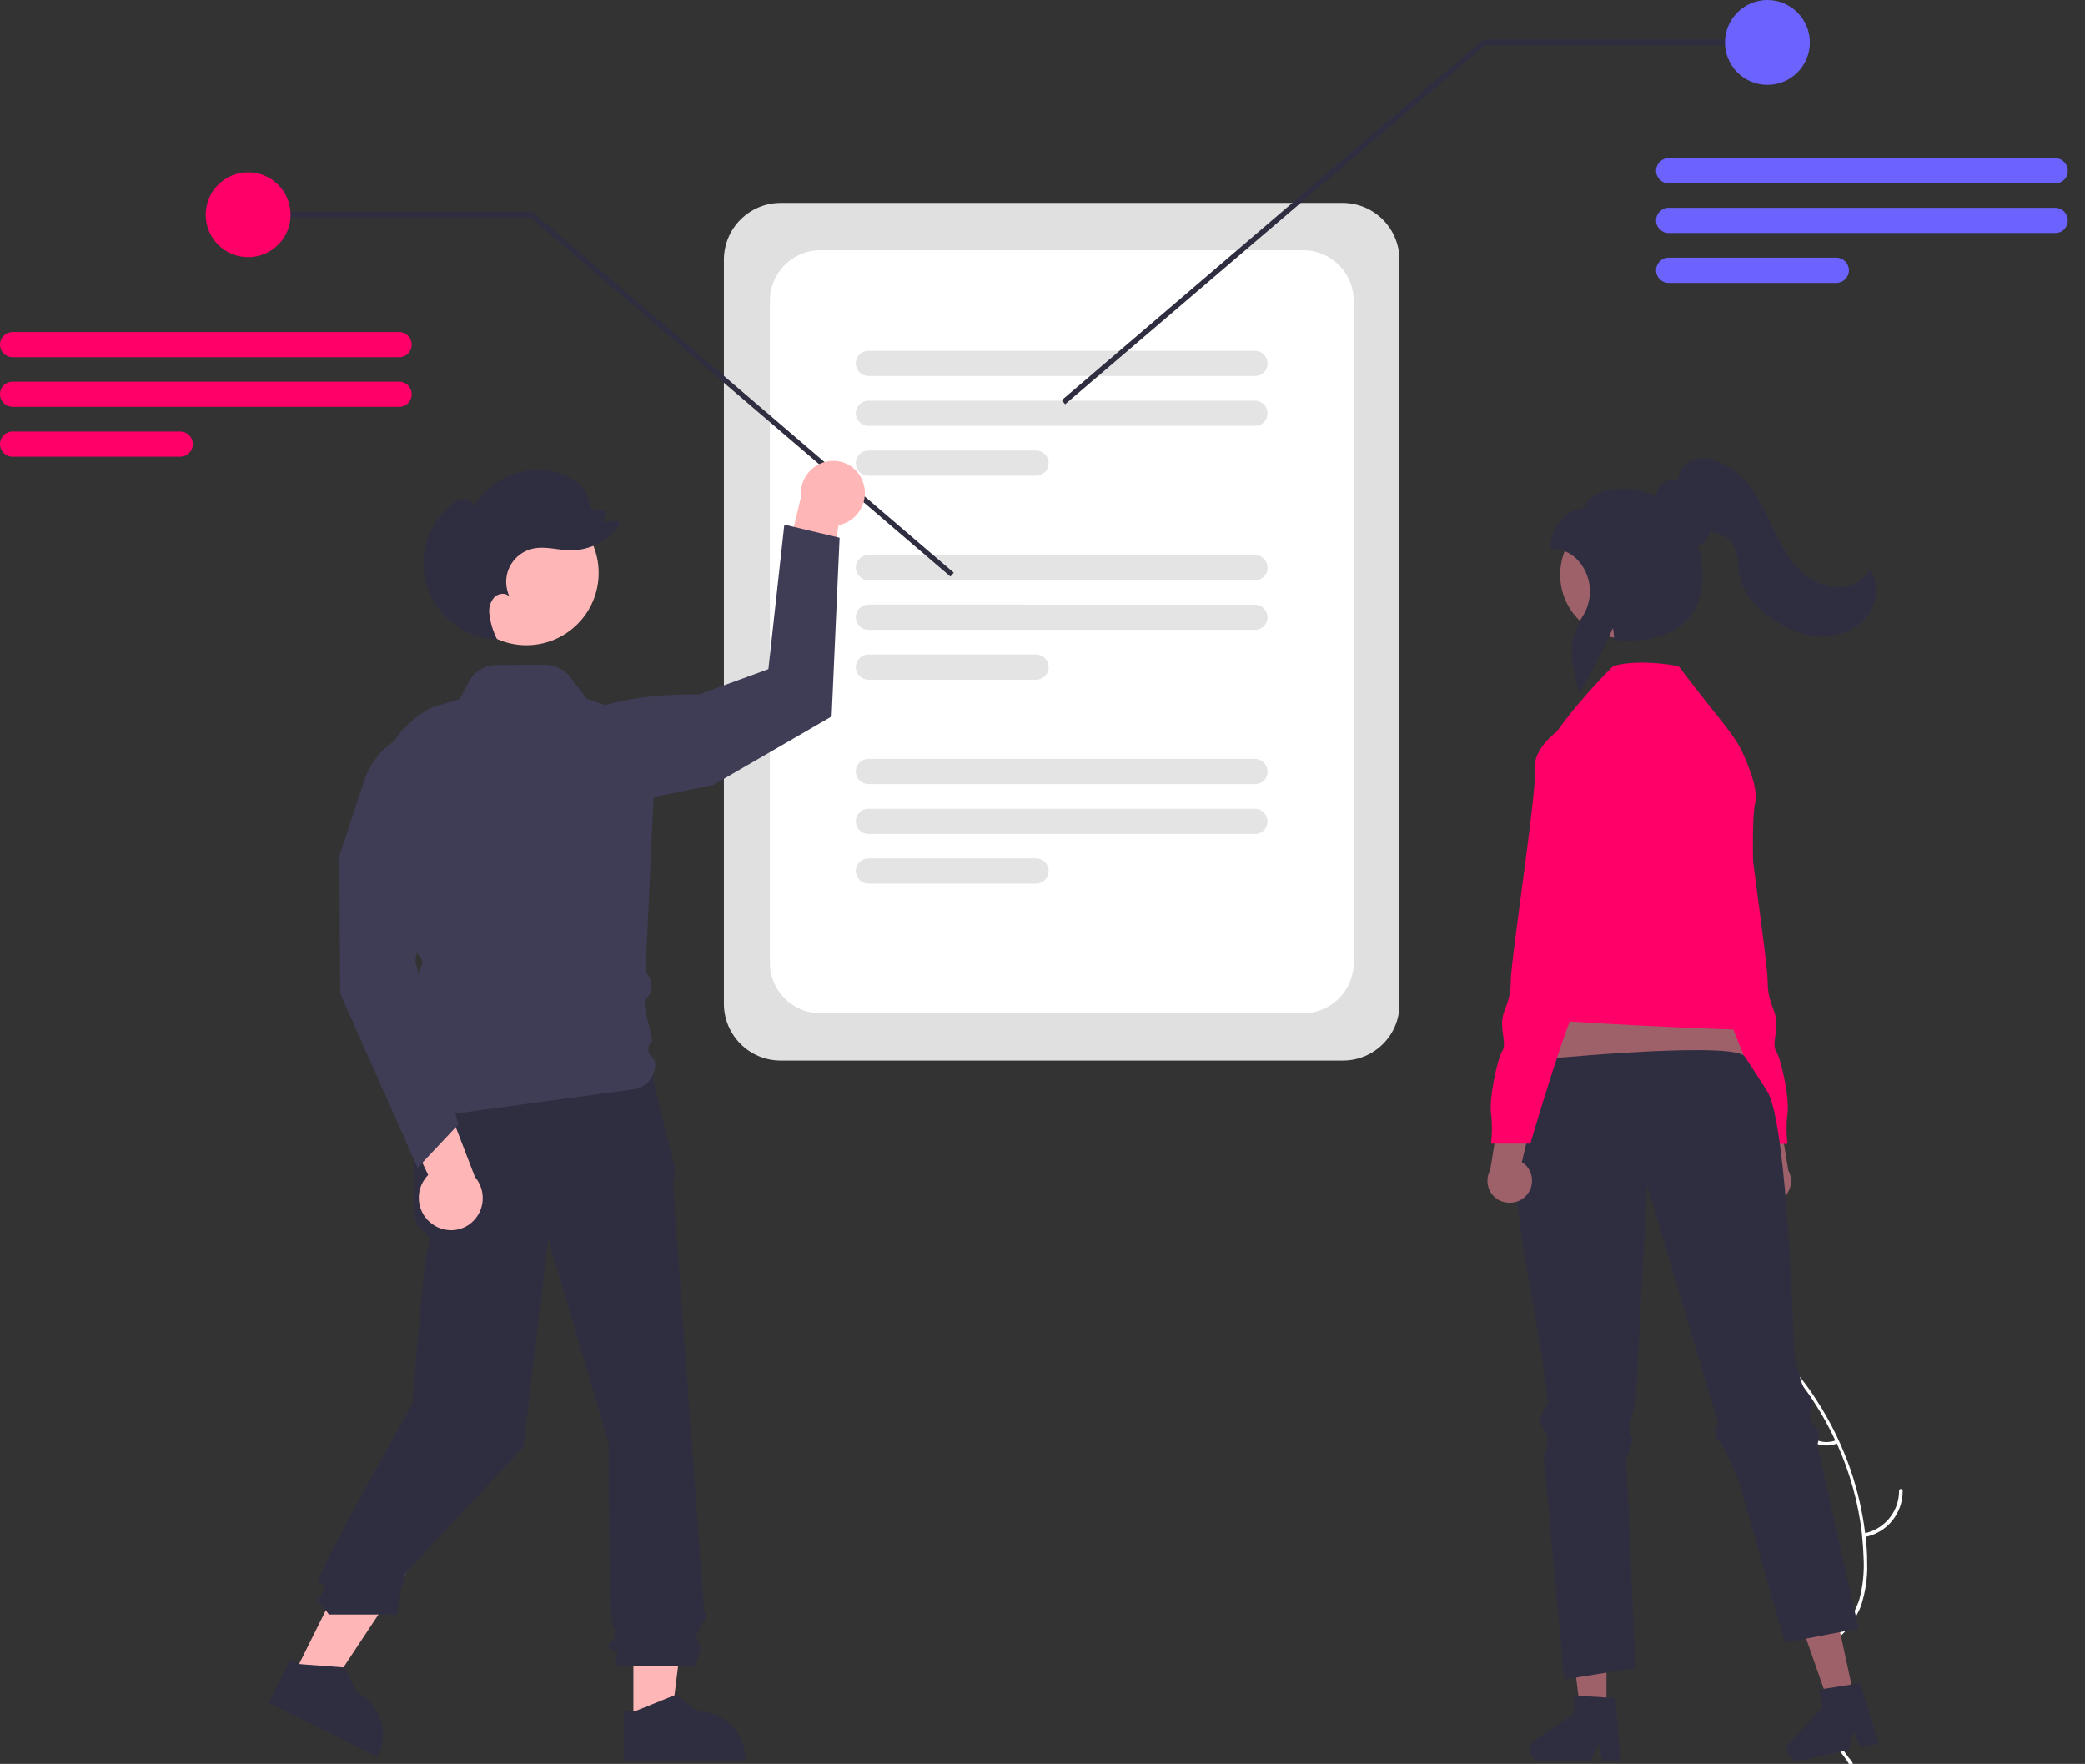 <?xml version="1.0" encoding="utf-8"?>
<!-- Generator: Adobe Illustrator 28.3.0, SVG Export Plug-In . SVG Version: 6.00 Build 0)  -->
<svg version="1.1" id="Layer_1" xmlns="http://www.w3.org/2000/svg" xmlns:xlink="http://www.w3.org/1999/xlink" x="0px" y="0px"
	 viewBox="0 0 810.8 685.9" style="enable-background:new 0 0 810.8 685.9;" xml:space="preserve">
<rect x="0" y="0" width="810.8" height="685.9" fill="#333333" stroke="none"/>
<style type="text/css">
	.st0{fill:#E0E0E0;}
	.st1{fill:#FFFFFF;}
	.st2{fill:#E4E4E4;}
	.st3{fill:#2F2E41;}
	.st4{fill:#FF0069;}
	.st5{fill:#6C63FF;}
	.st6{fill:#9E616A;}
	.st7{fill:#FFB6B6;}
	.st8{fill:#3F3D56;}
</style>
<path class="st0" d="M522.2,412.4H303.6c-12.2,0-22.1-9.9-22.1-22.1V101c0-12.2,9.9-22.1,22.1-22.1h218.5c12.2,0,22.1,9.9,22.1,22.1
	v289.4C544.3,402.5,534.4,412.4,522.2,412.4z"/>
<path class="st1" d="M506.8,394H319c-10.8,0-19.6-8.8-19.6-19.6V116.9c0-10.8,8.8-19.6,19.6-19.6h187.8c10.8,0,19.6,8.8,19.6,19.6
	v257.5C526.4,385.2,517.6,394,506.8,394z"/>
<path class="st2" d="M488.1,146.2H337.7c-2.7,0-4.9-2.2-4.9-4.9s2.2-4.9,4.9-4.9l0,0H488c2.7,0,4.9,2.2,4.9,4.9
	C493,144,490.8,146.2,488.1,146.2L488.1,146.2z"/>
<path class="st2" d="M488.1,165.6H337.7c-2.7,0-4.9-2.2-4.9-4.9s2.2-4.9,4.9-4.9H488c2.7,0,4.9,2.2,4.9,4.9S490.8,165.6,488.1,165.6
	z"/>
<path class="st2" d="M402.9,185h-65.2c-2.7,0-4.9-2.2-4.9-4.9s2.2-4.9,4.9-4.9h65.2c2.7,0,4.9,2.2,4.9,4.9S405.6,185,402.9,185z"/>
<path class="st2" d="M488.1,225.6H337.7c-2.7,0-4.9-2.2-4.9-4.9s2.2-4.9,4.9-4.9l0,0H488c2.7,0,4.9,2.2,4.9,4.9
	C493,223.4,490.8,225.6,488.1,225.6L488.1,225.6z"/>
<path class="st2" d="M488.1,244.9H337.7c-2.7,0-4.9-2.2-4.9-4.9s2.2-4.9,4.9-4.9H488c2.7,0,4.9,2.2,4.9,4.9S490.8,244.9,488.1,244.9
	z"/>
<path class="st2" d="M402.9,264.3h-65.2c-2.7,0-4.9-2.2-4.9-4.9c0-2.7,2.2-4.9,4.9-4.9h65.2c2.7,0,4.9,2.2,4.9,4.9
	S405.6,264.3,402.9,264.3z"/>
<path class="st2" d="M488.1,304.9H337.7c-2.7,0-4.9-2.2-4.9-4.9c0-2.7,2.2-4.9,4.9-4.9l0,0H488c2.7,0,4.9,2.2,4.9,4.9
	C493,302.7,490.8,304.9,488.1,304.9L488.1,304.9z"/>
<path class="st2" d="M488.1,324.3H337.7c-2.7,0-4.9-2.2-4.9-4.9s2.2-4.9,4.9-4.9H488c2.7,0,4.9,2.2,4.9,4.9S490.8,324.3,488.1,324.3
	z"/>
<path class="st2" d="M402.9,343.6h-65.2c-2.7,0-4.9-2.2-4.9-4.9s2.2-4.9,4.9-4.9h65.2c2.7,0,4.9,2.2,4.9,4.9
	S405.6,343.6,402.9,343.6z"/>
<polygon class="st3" points="369.6,224.2 206.3,84.5 96.5,84.5 96.5,82.4 207,82.4 370.9,222.7 "/>
<circle class="st4" cx="96.5" cy="83.5" r="16.5"/>
<path class="st4" d="M155.2,138.9H4.9c-2.7,0-4.9-2.2-4.9-4.9s2.2-4.9,4.9-4.9l0,0h150.3c2.7,0,4.9,2.2,4.9,4.9
	S158,138.9,155.2,138.9C155.3,138.9,155.2,138.9,155.2,138.9z"/>
<path class="st4" d="M155.2,158.2H4.9c-2.7,0-4.9-2.2-4.9-4.9s2.2-4.9,4.9-4.9h150.3c2.7,0,4.9,2.2,4.9,4.9S158,158.2,155.2,158.2z"
	/>
<path class="st4" d="M70.1,177.6H4.9c-2.7,0-4.9-2.2-4.9-4.9s2.2-4.9,4.9-4.9h65.2c2.7,0,4.9,2.2,4.9,4.9S72.8,177.6,70.1,177.6z"/>
<polygon class="st3" points="412.9,155.6 576.8,15.4 687.3,15.4 687.3,17.5 577.6,17.5 414.2,157.2 "/>
<circle class="st5" cx="687.3" cy="16.5" r="16.5"/>
<path class="st5" d="M799.3,71.3H648.9c-2.7,0-4.9-2.2-4.9-4.9c0-2.7,2.2-4.9,4.9-4.9l0,0h150.3c2.7,0,4.9,2.2,4.9,4.9
	C804.2,69.1,802,71.3,799.3,71.3L799.3,71.3z"/>
<path class="st5" d="M799.3,90.6H648.9c-2.7,0-4.9-2.2-4.9-4.9s2.2-4.9,4.9-4.9h150.3c2.7,0,4.9,2.2,4.9,4.9S802,90.6,799.3,90.6z"
	/>
<path class="st5" d="M714.1,110h-65.2c-2.7,0-4.9-2.2-4.9-4.9c0-2.7,2.2-4.9,4.9-4.9h65.2c2.7,0,4.9,2.2,4.9,4.9
	S716.8,110,714.1,110z"/>
<path class="st6" d="M681.4,465c-3.2-3.5-3-8.9,0.5-12.1c0.4-0.3,0.8-0.6,1.2-0.9l-7-29.6l14.9,5.4l4.4,27.3
	c2.3,4.2,0.8,9.4-3.4,11.7C688.4,468.7,684.1,467.9,681.4,465L681.4,465z"/>
<path class="st4" d="M645.7,340.9l6,15.3c0,0-2.6,15.3,1.7,18.7s2.6,3.4,2.6,6c0.3,3.7,2.2,7.1,5.1,9.4c3.4,2.6,18.7,54.5,18.7,54.5
	h15.3c-0.5-4-0.5-8,0-11.9c0.9-6-2.6-21.3-4.3-23.9s0-6,0-11.1s-3.4-7.7-3.4-16.2s-10.2-75-9.4-82.6s-8.5-14.5-8.5-14.5H661
	L645.7,340.9z"/>
<polygon class="st6" points="609.6,373.4 595.4,436.6 686.2,431 661.6,368.9 "/>
<path class="st1" d="M720.6,685.9H719c-0.5-0.8-1-1.6-1.6-2.4c-0.9-1.2-1.7-2.4-2.7-3.5c-0.8-1-1.6-2-2.4-3c-0.8-1-1.6-2.1-2.4-3.1
	l0.9-1c0.2,0.2,0.3,0.4,0.5,0.6c2.6,3.4,5.3,6.6,7.7,10.1C719.7,684.3,720.2,685,720.6,685.9z"/>
<path class="st1" d="M699.2,536.5c0.3,0.3,0.5,0.7,0.8,1c1.9,2.5,3.8,5.1,5.5,7.8c3.1,4.7,5.8,9.7,8.2,14.8c0.2,0.4,0.4,0.8,0.6,1.2
	c5.1,11.2,8.4,23.2,9.8,35.4c0,0.1,0,0.2,0,0.3c0.3,2.9,0.5,5.7,0.6,8.6c0.3,5.4-0.2,10.9-1.6,16.1c-0.2,0.7-0.4,1.4-0.7,2
	c-0.6,1.6-1.4,3.2-2.2,4.7c-0.6,1.1-1.4,2.1-2.1,3.1c-0.5,0.6-1,1.2-1.5,1.8c-0.3,0.3-0.6,0.7-0.9,1c-0.3,0.2-0.5,0.5-0.8,0.8
	c-2.7,2.6-5.7,5-8.1,7.9l0.5,1.5c2.3-3,5.4-5.5,8.1-8c1.7-1.6,3.3-3.4,4.7-5.3c0.2-0.3,0.4-0.5,0.5-0.8c0.9-1.4,1.7-2.8,2.4-4.3
	c0.3-0.8,0.7-1.5,0.9-2.3c1.6-5.2,2.4-10.6,2.2-16c0-3.5-0.2-6.9-0.6-10.4c0-0.5-0.1-0.9-0.2-1.3c-1-8.2-2.9-16.3-5.5-24.1
	c-3.4-9.9-8-19.4-13.8-28.2c-1.6-2.5-3.4-5-5.2-7.3c-0.2-0.3-0.5-0.7-0.8-1C699.6,534.9,698.7,535.8,699.2,536.5z"/>
<path class="st1" d="M725,597.7c8.7-1.5,15-9.2,14.9-18c0-0.4-0.3-0.7-0.7-0.7s-0.6,0.3-0.7,0.6c0.1,8.2-5.8,15.3-13.9,16.7
	C723.8,596.5,724.1,597.8,725,597.7L725,597.7z"/>
<path class="st1" d="M717,633.7c-7.2-4.9-12.3-12.4-14.2-20.9c-0.2-0.8-1.5-0.5-1.3,0.3c2,8.9,7.3,16.6,14.9,21.7
	C717.1,635.3,717.7,634.2,717,633.7z"/>
<path class="st1" d="M714.1,560c-3.2,1.3-6.8,0.9-9.6-1.1c-0.7-0.5-1.4,0.7-0.7,1.2c3.1,2.1,7.1,2.6,10.6,1.2
	c0.4-0.1,0.6-0.5,0.5-0.8C714.9,560.2,714.5,559.9,714.1,560L714.1,560z"/>
<polygon class="st6" points="624.7,665.3 614.5,665.3 609.7,625.9 624.7,625.9 "/>
<path class="st3" d="M630.2,684.7H623l-1.3-6.8l-3.3,6.8h-19.2c-2.4,0-4.3-1.9-4.3-4.3c0-1.4,0.7-2.7,1.9-3.6l15.3-10.6v-6.9l16.1,1
	L630.2,684.7z"/>
<polygon class="st6" points="721.1,660.2 711.2,662.4 698.1,625 712.8,621.8 "/>
<path class="st3" d="M730.6,678l-7.1,1.5l-2.7-6.4l-1.8,7.4l-18.8,4.1c-2.3,0.5-4.6-1-5.1-3.3c-0.3-1.4,0.1-2.8,1.1-3.9l12.7-13.6
	l-1.5-6.8l16-2.5L730.6,678z"/>
<path class="st3" d="M593.1,489.5c7.2,39.4,9,56.3,9,56.3s-5.4,6.3-1.8,9.8s0,10.7,0,10.7l8,86.8l6.5-1.1l15.6-2.5l5.6-0.9
	l-3.6-81.4c0,0,3.6-7.2,1.8-9s1.8-12.5,1.8-12.5l4.5-85l27.7,93c0,0-2.7,3.6,0,6.3s8,16.1,8,16.1l16.5,57.7l1.4,4.9l8.6-1.6l9.4-1.8
	l1.7-0.3l3.1-0.6l2-0.4l0.7-0.1l3.2-0.6l-1-4.3l-0.5-2.3l-14-62l-0.3-1.4l-0.3-1.5c0,0,1.8-4.5-0.9-7.2c-1.6-1.7-2.3-4-1.8-6.3
	c0.1-0.1,0.2-0.2,0.2-0.3c0.3-0.4,0.5-0.9,0.6-1.5c0.2-1.1,0-2.7-1.8-4.5c-0.5-0.5-0.9-1.2-1.3-1.8c-2.7-5.2-4.1-16.1-4.1-16.1
	s-2.4-86.4-10.3-99.6c-0.4-0.7-8.8-13.9-9.3-14.2c-8.9-5.4-82.7,2-82.7,2s-4.2,11.3-4.4,12.5C590,431.8,587,456.1,593.1,489.5z"/>
<path class="st6" d="M593.5,464.9c3.2-3.5,3-8.9-0.5-12.1c-0.4-0.3-0.8-0.6-1.2-0.9l7-29.6l-14.9,5.4l-4.4,27.3
	c-2.3,4.2-0.8,9.4,3.4,11.7C586.5,468.5,590.9,467.8,593.5,464.9L593.5,464.9z"/>
<path class="st4" d="M605.4,284.5c0,0,7.4-11,21.8-25.4c7.7-2.6,21-1.1,25.6,0c21.3,28.1,22.6,26.2,28.2,42c1.4,4.1,2.2,8,1.5,11.2
	c-2.6,12.8,1.5,77.3,2.4,80.7s6.8,7.7,0.9,7.7s-96.3-3.4-94.6-6S605.4,284.5,605.4,284.5z"/>
<path class="st4" d="M613.9,284.5h-8.5c0,0-9.4,6.8-8.5,14.5s-9.4,74.1-9.4,82.6s-3.4,11.1-3.4,16.2s1.7,8.5,0,11.1
	s-5.1,17.9-4.3,23.9c0.5,4,0.5,8,0,11.9h15.3c0,0,15.3-52,18.7-54.5c3-2.3,4.8-5.7,5.1-9.4c0-2.6-1.7-2.6,2.6-6s1.7-18.7,1.7-18.7
	l6-15.3L613.9,284.5z"/>
<circle class="st6" cx="631.4" cy="223.5" r="24.7"/>
<path class="st3" d="M614.1,269.7l-2.3-10.1c-1.5-6.9-0.2-14,3.6-19.9c3.6-5.6,3.8-12.7,0.6-18.5c-2.7-4.9-7.3-7.8-12.4-7.8H603
	v-0.6c0-8.8,6.9-15.1,13.3-15.4c0.2-1.8,1.5-3.5,3.8-4.8c5.4-3.1,15.9-3.8,23.8,0.4c0.3-2.7,2.1-5.1,4.6-6.1
	c1.3-0.5,2.7-0.5,4.1-0.2c0.1-2.2,1-4.3,2.6-5.9c2.2-2.1,5.7-2.9,9.6-2.2c5.4,1,10.7,4.4,15,9.7c3.8,4.7,6.4,10.2,8.9,15.5
	c2.5,5.2,5.1,10.7,8.8,15.2c4.1,5,9.2,8.3,14.3,9.2c6,1,12.1-1.4,14.9-6l0.6-0.9l0.5,0.9c3.2,5.8,1.9,13.8-3.1,18.9
	c-4.4,4.6-11.4,7-18.6,6.3c-6.1-0.6-12.2-3.2-18.3-7.7c-6-4.5-9.7-9.5-11-14.8c-0.4-1.6-0.6-3.3-0.8-5c-0.4-3.5-0.8-6.8-3-9.3
	c-1.9-2.2-4.9-3.1-7.6-3.9l-0.5-0.1c-0.2,2-1.3,3.8-2.9,5c-0.5,0.3-1,0.5-1.6,0.6c3.1,12.4,1.8,21.9-3.8,28.3
	c-9.4,10.7-27.6,8.5-28.4,8.4l-0.5-0.1v-0.5c-0.1-1.4-0.2-2.8-0.5-4.1c-2.6,6.3-11.3,22.8-12.5,24.5L614.1,269.7z"/>
<polygon class="st7" points="-182.9,605.6 -166.8,605.6 -172,647.7 -182.9,647.7 "/>
<path class="st3" d="M-183.3,645.6l2.9,0l11.4-4.7l6.1,4.7h0c7.2,0,13.1,5.9,13.1,13.1v0.4l-33.6,0L-183.3,645.6z"/>
<polygon class="st7" points="-225.9,605.6 -209.8,605.6 -215,647.7 -225.9,647.7 "/>
<path class="st3" d="M-226.3,645.6l2.9,0l11.4-4.7l6.1,4.7h0c7.2,0,13.1,5.9,13.1,13.1v0.4l-33.6,0L-226.3,645.6z"/>
<path class="st3" d="M-225.7,378.9c-9.9,10.4-0.1,36.9-0.1,36.9l0.1,118.1c-9.9,26.4-9.9,73.9-6.6,77c3.4,3.1-1.2,3.5-1.2,8.8
	c0,5.2,7.3,12.3,7.3,12.3l15.9,0.1l15.3-85.6l7.4-64.1l3.2,65.4c-10.5,16-6.1,57.8-6.1,61.3s0,2.1,4.4,6.5s1.1,4.4-3.6,9.1
	c-4.7,4.7,3.7,9.4,3.7,9.4l16.5,0.2l12.9-79.8c0,0,9.1-15,6.5-19.2c-2.7-4.2,1.6-5.7,4.9-5.7s-1.4-7-1.4-7l9.1-112.1l-7.7-26.5
	C-145.3,383.9-215.9,368.5-225.7,378.9z"/>
<path class="st7" d="M-231.2,387.4c-0.3,0.5-0.5,1.1-0.6,1.6c-1.5,5.2,1.4,10.6,6.5,12.1c5.2,1.5,10.6-1.4,12.1-6.5
	c1.5-5.2-1.4-10.6-6.5-12.1l-4.7-43.5l-4.7-71.7c0-0.2,0-0.4,0-0.6c-0.7-6.1-6.2-10.6-12.3-9.9l0,0c-6.1,0.7-10.5,6.1-9.9,12.1
	l6.6,68.9L-231.2,387.4z"/>
<path class="st0" d="M-225.3,286.2c-12.3,8.2-29-9.7-32.7-12.6c-3.7-2.9,14.3-36.7,14.3-36.7l24-3C-219.8,234-213,278-225.3,286.2z"
	/>
<circle class="st7" cx="-178.5" cy="176.1" r="25.4"/>
<path class="st3" d="M-194.9,197.6c-10.3-7.5-12.2-19.2-12.1-31.9c-0.1-2.7,0.4-5.5,1.4-8c1.1-2.5,6.1-6.5,8.1-7.6
	c3-1.8,6.4-1.6,8.3-4.5c5.1-7.8,35.9-0.1,32.6,6.2c-1.3,2.5,5.9-3.9,5.8-1.1c-0.1,1.9-0.9,3.8-0.6,5.8c0.4,2.9,3.2,4.9,4.5,7.6
	c1.4,2.7-5.3,12.7-8.4,12.5c-2.2-0.2-4.3-1.2-6.5-1.3c-0.9,0-1.9,0.1-2.8,0.4c-4,1.4-6.2,5.7-4.9,9.8c0.7,1.5,1.4,3,2.2,4.4
	c0.8,1.5,0.9,3.2,0.3,4.8c-1.1,2-3.9,2.4-6.2,2.4c-7.3,0.2-8,2.2-15.3,2.4"/>
<path class="st0" d="M-166.8,220.2l18.1,25.5l-11.9,51.4c0,0,4.4,66.2,11.9,69.2c7.4,3,15.7,33.3,7.5,35.5s-8.3-2.2-11.9,5.8
	c-3.6,7.9-59.4,2.2-72.6-3.8c-13.2-6.1,2.4-37.2,2.4-37.2s-6.7-45.2-11.1-51.8s9.9-17.6,2.2-21s-14.4-36.4-14.5-51.5
	c-0.1-15.1,37.9-30.4,37.9-30.4l16.1-7.7l21,4.4L-166.8,220.2z"/>
<path class="st7" d="M-134.8,396.4c-0.2,0.6-0.3,1.1-0.3,1.7c-0.6,5.3,3.3,10.2,8.6,10.8c5.3,0.6,10.2-3.3,10.8-8.6
	s-3.3-10.2-8.6-10.8l-12.4-41.9l-17.5-69.7c0-0.2-0.1-0.4-0.2-0.6c-1.8-5.9-8-9.3-13.9-7.5l0,0c-5.8,1.7-9.2,7.9-7.6,13.7l18.9,66.5
	L-134.8,396.4z"/>
<path class="st0" d="M-147.3,295.8c-10.6,10.3-30.3-4.3-34.4-6.5c-4.2-2.2,0,0,2.9-5.5s0.8-4.9-4.8-8c-5.6-3.1,9.4-25.1,9.4-25.1
	l23-7.3C-151.2,243.4-136.6,285.6-147.3,295.8z"/>
<polygon class="st7" points="246.3,670.3 260.9,670.3 267.9,613.9 246.3,613.9 "/>
<path class="st3" d="M242.6,665.5l4.1,0l16.1-6.5l8.6,6.5h0c10.1,0,18.4,8.2,18.4,18.4v0.6l-47.2,0L242.6,665.5z"/>
<polygon class="st7" points="114.2,651.3 127.3,657.8 158.7,610.4 139.3,600.8 "/>
<path class="st3" d="M113,645.3l3.7,1.8l17.3,1.3l4.8,9.7l0,0c9.1,4.5,12.8,15.5,8.2,24.6l-0.3,0.5l-42.2-21L113,645.3z"/>
<path class="st3" d="M252.8,414.1l-93,2.4l1.6,45.3c0,0-1.6,12.1,1.6,15.4c3.2,3.2,4.9,3.2,3.2,8.9c-1.6,5.7-5.8,59.7-5.8,59.7
	s-38.2,67.5-36.5,69.1c1.6,1.6,3.2,0,1.6,4c-1.6,4-3.2,2.4-1.6,4c1.4,1.5,2.8,3.2,4,4.9h26.4c0,0,1.5-8.1,1.5-8.9
	c0-0.8,1.6-5.7,1.6-6.5s46.1-49.6,46.1-49.6l9.7-80.9l23.5,79.2c0,0,0,69.5,1.6,71.2c1.6,1.6,1.6,0.8,0.8,4s-4,2.4-1.6,4.9
	s3.2-1.6,2.4,2.4l-0.8,4l31.1,0.3c0,0,3.2-6.8,1.6-9.2c-1.6-2.4-1.5-1.8,0.5-5.7c2-4,2.8-4.8,2-5.6c-0.8-0.8-0.8-5.1-0.8-5.1
	s-11.7-159-11.7-161.5c-0.1-1.2,0.2-2.5,0.7-3.6V454l-3.1-11.7L252.8,414.1z"/>
<path class="st7" d="M335.6,187.5c2.3,6.5-1,13.6-7.4,16.1c-0.7,0.3-1.4,0.5-2.1,0.6l-7.2,43.8l-16.8-15.5l9.4-39.3
	c-0.7-6.9,4.2-13.1,11.1-13.9C328.3,178.6,333.7,182,335.6,187.5L335.6,187.5z"/>
<path class="st8" d="M211.6,286.8c0,0,13-17.2,60.3-16.8l26.9-9.8L305,204l21.5,5.1l-3.1,69.5l-46,26.6L217,317.6L211.6,286.8z"/>
<circle id="a9729a65-ee7a-4a83-8b52-5849077a5ed0" class="st7" cx="204.7" cy="222.8" r="28.1"/>
<path class="st8" d="M157.2,435.7c0,0-0.1,0-0.1,0c-0.5-0.1-0.9-0.3,0.9-16.4l2-12.8l-2-11.3l-3.3-3.3l5.3-5.3l4.5-12.7l-7.7-11.5
	l-8.9-46.9c-3.1-16.6,5.3-33.3,20.5-40.6l10.3-3l3.7-6.9c2.1-3.9,6.2-6.4,10.7-6.4l18.8-0.1c3.8,0,7.5,1.7,9.8,4.8l6.6,8.5l27.2,9.2
	l-4.5,97.2l0,0c2.9,2.4,3.2,6.7,0.8,9.5c-0.1,0.1-0.2,0.3-0.4,0.4c-0.3,0.3-0.5,0.5-0.6,0.7c-0.5,0.7,0.4,5.5,1.5,9.7l1.4,6.3l0,0
	c-1.7,1.2-2.2,3.7-0.9,5.4c0.1,0.1,0.1,0.2,0.2,0.3l1.7,2.1l0,0c0.7,5.4-3,10.3-8.4,11C221.5,427,157.3,435.7,157.2,435.7z"/>
<path class="st3" d="M197.5,249.5c-0.1-0.3-0.2-0.5-0.4-0.8c0,0,0.1,0,0.1,0L197.5,249.5z"/>
<path class="st3" d="M175.8,196c1.3-1.3,3.1-2,4.9-2.1c1.8,0.1,3.7,1.7,3.3,3.5c6.9-12.2,21.5-17.7,34.7-13c4.5,1.6,8.9,4.8,10,9.4
	c0.1,1.2,0.5,2.4,1.1,3.5c1.1,1.2,2.7,1.6,4.2,1.1l0,0c0.7-0.2,1.4,0.1,1.7,0.8c0.1,0.3,0.1,0.7-0.1,1l-1.3,2.4
	c1.6,0.4,3.3,0.3,4.9-0.1c0.7-0.2,1.4,0.2,1.6,0.9c0.1,0.4,0,0.8-0.2,1.1c-4.3,5.9-11.1,9.4-18.4,9.5c-5.1,0-10.3-1.8-15.2-0.6
	c-7.1,1.7-11.5,8.8-9.8,15.9c0.2,0.9,0.5,1.8,0.9,2.7c-1.5-1.7-4.5-1.3-6,0.4c-1.5,1.8-2.1,4.1-1.8,6.3c0.4,3.4,1.4,6.8,3,9.9
	c-16.3-0.5-29.1-14.1-28.6-30.4C165,209.5,169.1,201.4,175.8,196L175.8,196z"/>
<path class="st7" d="M168.1,476c-5.6-4-6.9-11.8-3-17.4c0.4-0.6,0.9-1.2,1.4-1.7l-18.9-40.2l22.6,3.3l14.5,37.7
	c4.5,5.3,3.9,13.2-1.3,17.7C179.2,479.1,172.8,479.4,168.1,476L168.1,476z"/>
<path class="st8" d="M162.4,454.1l-30.1-67.8l-0.3-53.5l9.5-28.9c5.3-16.2,22.8-25,39-19.7c0.3,0.1,0.5,0.2,0.8,0.3l0.2,0.1l0.1,0.2
	c0.4,0.8,8.3,20.5-15.3,61.1l-4.8,27.8l16.7,63.6L162.4,454.1z"/>
</svg>
